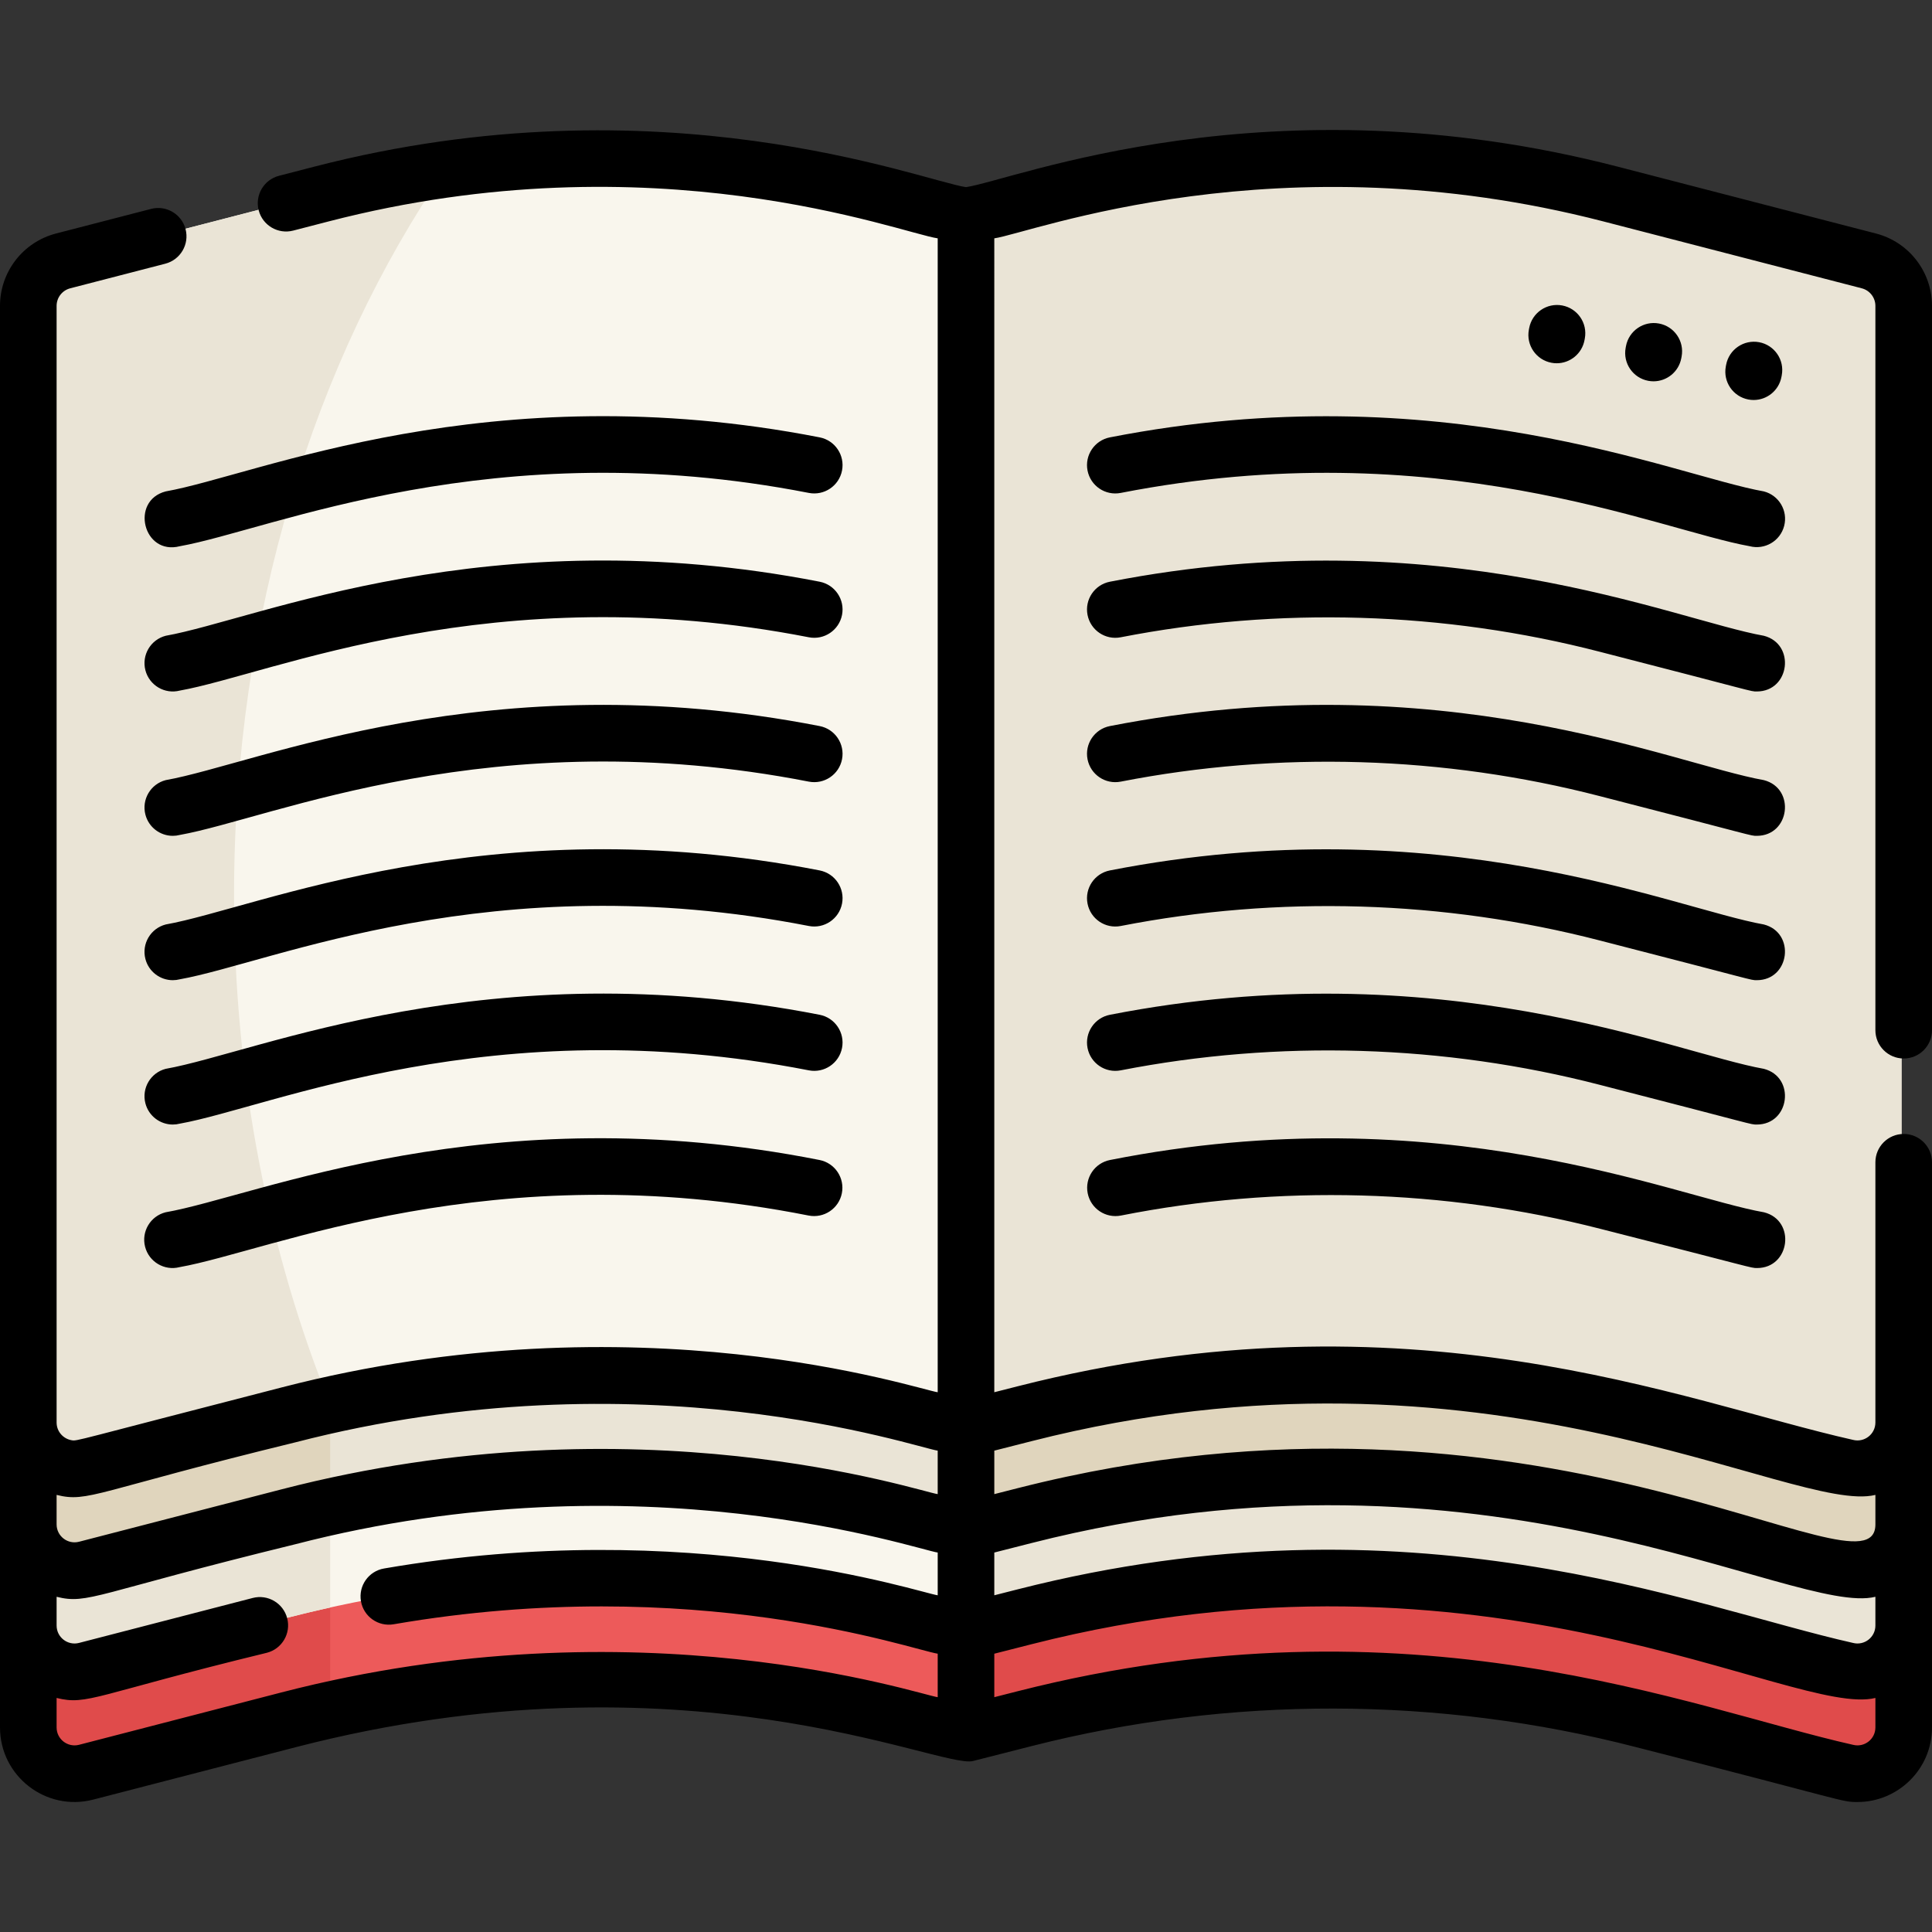 <svg xmlns="http://www.w3.org/2000/svg" enable-background="new 0 0 511.998 511.998" viewBox="0 0 511.998 511.998">
    <rect x="0" y="0" width="511.998" height="511.998" fill="#333333" stroke="none"/>
    <path fill="#E04B4B" d="M488.654 439.649l-53.61-13.876c-97.369-25.201-170.401 2.365-179.559 3.643v30c8.818-1.23 82.594-28.74 179.559-3.643l53.61 13.876c7.761 2.008 15.329-3.851 15.329-11.867v-30c0 8.016-7.567 13.875-15.329 11.867z"/>
    <path fill="#EAE4D6" d="M488.654 412.837l-53.61-13.875c-97.369-25.201-170.401 2.366-179.559 3.644v29.811c8.818-1.23 82.594-28.74 179.559-3.643l53.61 13.876c7.761 2.008 15.329-3.851 15.329-11.867v-29.811c0 8.016-7.567 13.875-15.329 11.865z"/>
    <path fill="#E0D5BD" d="M488.654 385.837c-32.98-5.619-109.498-41.712-217.565-14.204l-15.605 3.972v30c8.83-1.232 82.594-28.74 179.559-3.644l53.61 13.875c7.761 2.009 15.329-3.85 15.329-11.866v-30c.001 8.018-7.566 13.877-15.328 11.867z"/>
    <path fill="#ED5A5A" d="M75.925 425.773l-53.61 13.876c-7.761 2.008-15.329-3.851-15.329-11.867v30c0 8.016 7.568 13.875 15.329 11.867l53.61-13.876c97.369-25.201 170.401 2.365 179.559 3.643v-30c-8.818-1.23-82.593-28.74-179.559-3.643z"/>
    <path fill="#E04B4B" d="M87.499 423.005c-3.82.844-7.676 1.759-11.573 2.768l-53.61 13.876c-7.761 2.008-15.329-3.851-15.329-11.867v30c0 8.016 7.568 13.875 15.329 11.867l53.61-13.876c3.899-1.009 7.755-1.925 11.573-2.77v-29.998z"/>
    <path fill="#F9F6ED" d="M75.925 398.962l-53.61 13.875c-7.761 2.009-15.329-3.85-15.329-11.866v29.811c0 8.016 7.568 13.875 15.329 11.867l53.61-13.876c97.369-25.201 170.401 2.365 179.559 3.643v-29.811c-8.829-1.232-82.593-28.74-179.559-3.643z"/>
    <path fill="#EAE4D6" d="M87.499 396.194c-3.82.844-7.676 1.759-11.573 2.768l-53.61 13.875c-7.761 2.009-15.329-3.85-15.329-11.866v29.811c0 8.016 7.568 13.875 15.329 11.867l53.61-13.876c3.899-1.009 7.755-1.925 11.573-2.77v-29.809zM494.756 69.144l-68.453-17.717c-90.371-23.39-157.405 3.903-170.819 5.906h-6.464v321.273h6.464c8.83-1.232 82.593-28.74 179.56-3.644l53.61 13.876c7.761 2.009 15.329-3.851 15.329-11.867V81.063c0-5.612-3.794-10.513-9.227-11.919z"/>
    <path fill="#EAE4D6" d="M75.925 371.962l-53.61 13.875c-7.761 2.009-15.329-3.85-15.329-11.866v30c0 8.017 7.568 13.875 15.329 11.866l53.61-13.875c97.369-25.201 170.401 2.366 179.559 3.644v-30c.001-.001-82.593-28.741-179.559-3.644z"/>
    <path fill="#E0D5BD" d="M87.499 369.209c-3.833.838-7.69 1.748-11.573 2.752l-53.61 13.875c-7.761 2.009-15.329-3.85-15.329-11.866v30c0 8.017 7.568 13.875 15.329 11.866l53.61-13.875c3.899-1.009 7.755-1.925 11.573-2.77v-29.982z"/>
    <path fill="#F9F6ED" d="M255.485 57.332v321.273c-8.83-1.232-82.594-28.74-179.56-3.643l-53.61 13.876c-7.761 2.009-15.329-3.85-15.329-11.867V81.063c0-5.612 3.794-10.513 9.227-11.919l68.453-17.717c48.018-12.428 98.397-12.529 146.465-.294l24.354 6.199z"/>
    <path fill="#EAE4D6" d="M62.024 237.248c0-74.118 21.255-141.645 56.114-192.435-11.244 1.554-22.421 3.753-33.472 6.613L16.213 69.144c-5.433 1.406-9.227 6.308-9.227 11.919v295.908c0 8.016 7.568 13.875 15.329 11.867l53.61-13.876c3.898-1.009 7.753-1.924 11.573-2.768-16.248-40.195-25.474-86.138-25.474-134.946z"/>
    <path d="M294.131 115.905c-4.065.794-6.718 4.733-5.924 8.799.794 4.064 4.726 6.723 8.799 5.924 83.812-16.37 142.489 9.805 166.674 14.122 3.993 1.034 8.097-1.355 9.14-5.382 1.038-4.01-1.371-8.102-5.382-9.14-23.727-4.203-85.602-31.447-173.307-14.323zM467.438 168.484c-23.67-4.194-85.602-31.445-173.307-14.324-4.065.794-6.717 4.733-5.924 8.799.794 4.065 4.726 6.725 8.799 5.924 41.805-8.164 85.697-6.837 126.934 3.837 41.832 10.741 39.828 10.527 41.624 10.527 8.789 0 10.335-12.573 1.874-14.763zM288.207 201.215c.794 4.066 4.726 6.72 8.799 5.924 41.805-8.164 85.697-6.837 126.934 3.837 41.832 10.74 39.828 10.527 41.624 10.527 8.789 0 10.335-12.573 1.874-14.763-24.091-4.269-85.512-31.47-173.307-14.324-4.066.794-6.718 4.733-5.924 8.799zM288.207 239.471c.794 4.064 4.726 6.722 8.799 5.924 41.805-8.164 85.697-6.836 126.934 3.837 41.832 10.74 39.828 10.526 41.624 10.526 8.789 0 10.335-12.573 1.874-14.763-23.691-4.198-85.62-31.448-173.307-14.323-4.066.794-6.718 4.733-5.924 8.799zM288.207 277.726c.794 4.064 4.726 6.725 8.799 5.924 41.803-8.162 85.695-6.835 126.934 3.837 41.832 10.741 39.828 10.527 41.624 10.527 8.789 0 10.335-12.573 1.874-14.763-23.697-4.199-85.6-31.447-173.307-14.324-4.066.794-6.718 4.733-5.924 8.799zM297.065 322.129c41.783-8.274 85.679-7.065 126.943 3.497 41.375 10.506 39.866 10.415 41.632 10.415 8.771 0 10.355-12.591 1.854-14.768-23.708-4.135-85.682-31.216-173.344-13.859-4.063.805-6.705 4.751-5.9 8.814.807 4.063 4.743 6.704 8.815 5.901zM217.221 115.905c-87.819-17.144-149.067 10.029-173.307 14.323-9.498 2.459-5.969 17.038 3.759 14.521 24.339-4.344 82.845-30.493 166.673-14.122 4.065.793 8.005-1.859 8.798-5.924.794-4.064-1.858-8.004-5.923-8.798zM217.22 154.16c-87.818-17.146-149.066 10.029-173.306 14.324-4.01 1.038-6.419 5.13-5.381 9.14 1.035 3.999 5.119 6.423 9.14 5.382 24.317-4.34 82.84-30.492 166.673-14.123 4.065.791 8.004-1.858 8.798-5.924.794-4.065-1.858-8.005-5.924-8.799zM217.221 192.416C129.402 175.27 68.154 202.445 43.914 206.74c-4.01 1.038-6.419 5.13-5.381 9.14.875 3.381 3.919 5.623 7.255 5.623.622 0 1.255-.078 1.885-.241 24.34-4.344 82.867-30.491 166.673-14.123 4.065.788 8.005-1.859 8.798-5.924.794-4.066-1.858-8.005-5.923-8.799zM217.221 230.672C129.402 213.526 68.154 240.7 43.914 244.995c-4.01 1.038-6.419 5.13-5.381 9.14.875 3.38 3.919 5.623 7.255 5.623.622 0 1.254-.078 1.885-.241 24.375-4.351 82.76-30.511 166.673-14.122 4.065.794 8.005-1.859 8.798-5.924.794-4.066-1.858-8.005-5.923-8.799zM217.221 268.927c-87.817-17.144-149.067 10.03-173.307 14.324-4.01 1.038-6.419 5.13-5.381 9.14.875 3.381 3.919 5.623 7.255 5.623.622 0 1.255-.078 1.885-.241 24.081-4.298 82.6-30.543 166.673-14.123 4.065.792 8.005-1.858 8.798-5.924.794-4.066-1.858-8.005-5.923-8.799zM217.2 307.414c-87.772-17.38-149.093 9.63-173.344 13.859-4.013 1.027-6.433 5.112-5.406 9.125 1.029 4.023 5.125 6.433 9.125 5.406 24.094-4.233 82.677-30.317 166.71-13.676 4.061.799 8.009-1.837 8.814-5.9.806-4.063-1.836-8.009-5.899-8.814zM412.545 96.267c3.54 0 6.69-2.518 7.363-6.124l.083-.444c.761-4.071-1.923-7.989-5.995-8.749-4.066-.76-7.989 1.923-8.749 5.995l-.083.444c-.761 4.071 1.923 7.988 5.995 8.749.465.087.929.129 1.386.129zM438.195 101.052c3.54 0 6.69-2.517 7.363-6.124l.083-.444c.761-4.071-1.923-7.989-5.995-8.749-4.064-.762-7.989 1.923-8.749 5.995l-.083.444c-.761 4.071 1.923 7.988 5.995 8.749.465.087.929.129 1.386.129zM464.737 106.003c3.539 0 6.688-2.516 7.363-6.121l.083-.443c.762-4.071-1.921-7.989-5.992-8.752-4.065-.754-7.989 1.921-8.752 5.992l-.083.443c-.762 4.071 1.921 7.989 5.992 8.752.466.087.931.129 1.389.129z"/>
    <path d="M504.498 280.512c4.143 0 7.5-3.357 7.5-7.5V81.063c0-9.029-6.105-16.917-14.849-19.18l-68.452-17.718c-92.321-23.894-159.982 3.562-172.698 5.428C244.3 47.876 175.087 20.408 83.3 44.165l-9.366 2.425c-4.01 1.038-6.419 5.131-5.381 9.141 1.039 4.012 5.133 6.417 9.141 5.381l9.366-2.425c86.42-22.367 151.556 3.05 161.44 4.476v305.794c-5.008-.66-79.187-25.762-173.939-1.255-55.547 14.3-54.025 14.237-55.591 13.972-2.122-.356-3.969-2.212-3.969-4.702V81.063c0-2.193 1.483-4.108 3.606-4.658l25.192-6.521c4.01-1.038 6.419-5.13 5.381-9.14-1.039-4.011-5.133-6.424-9.14-5.382l-25.192 6.521C6.105 64.146 0 72.033 0 81.063v376.72c0 12.906 12.173 22.369 24.709 19.127l53.61-13.875c102.94-26.647 170.79 5.84 179.529 3.65l15.604-3.972c52.439-13.348 107.844-13.237 160.227.321 56.456 14.391 54.155 14.516 58.608 14.516 10.567-.002 19.71-8.571 19.71-19.768V308.011c0-4.143-3.357-7.5-7.5-7.5s-7.5 3.357-7.5 7.5v68.959c0 3.115-2.929 5.387-5.95 4.606-45.154-10.148-117.431-40.65-221.295-14.213l-6.254 1.592V63.162c9.804-1.414 75.19-26.799 161.44-4.476l68.451 17.718c2.124.55 3.607 2.465 3.607 4.658v191.949c.002 4.143 3.359 7.501 7.502 7.501zm-7.5 150.27c0 3.114-2.928 5.386-5.95 4.605-42.878-9.619-116.917-40.779-221.294-14.212l-6.255 1.592v-11.332l9.954-2.534c120.686-30.719 202.013 19.615 223.545 14.262v7.619zM20.95 408.577c-3.013.778-5.95-1.485-5.95-4.606v-7.808c8.428 2.098 10.231-.983 63.319-13.94 91.908-23.786 164.647 1.472 170.18 2.213v11.521c-4.713-.611-79.16-25.786-173.938-1.255L20.95 408.577zm53.611 39.936l-53.61 13.875c-3.006.777-5.95-1.478-5.95-4.605v-7.811c8.218 2.045 10.203-.885 55.728-11.972 4.01-1.038 6.42-5.13 5.382-9.14-1.038-4.011-5.13-6.424-9.14-5.382l-46.019 11.91c-3.006.777-5.95-1.478-5.95-4.605v-7.619c8.395 2.089 10.177-.94 63.319-13.94 91.727-23.744 164.767 1.488 170.18 2.213v11.333c-5.033-.768-65.417-21.124-146.731-7.104-4.082.703-6.82 4.583-6.117 8.665.704 4.082 4.582 6.817 8.665 6.116 79.734-13.746 137.309 6.725 144.183 7.801v11.522c-4.703-.611-79.158-25.786-173.94-1.257zm416.487 13.875c-42.878-9.619-116.917-40.779-221.294-14.212l-6.255 1.592v-11.521l9.954-2.534c120.796-30.747 201.884 19.641 223.545 14.258v7.811c0 3.114-2.928 5.386-5.95 4.606zm5.95-66.225v7.808c0 21.839-89.08-44.772-227.245-9.607l-6.254 1.592v-11.521l9.954-2.534c120.298-30.622 201.866 19.647 223.545 14.262z"/>
</svg>
